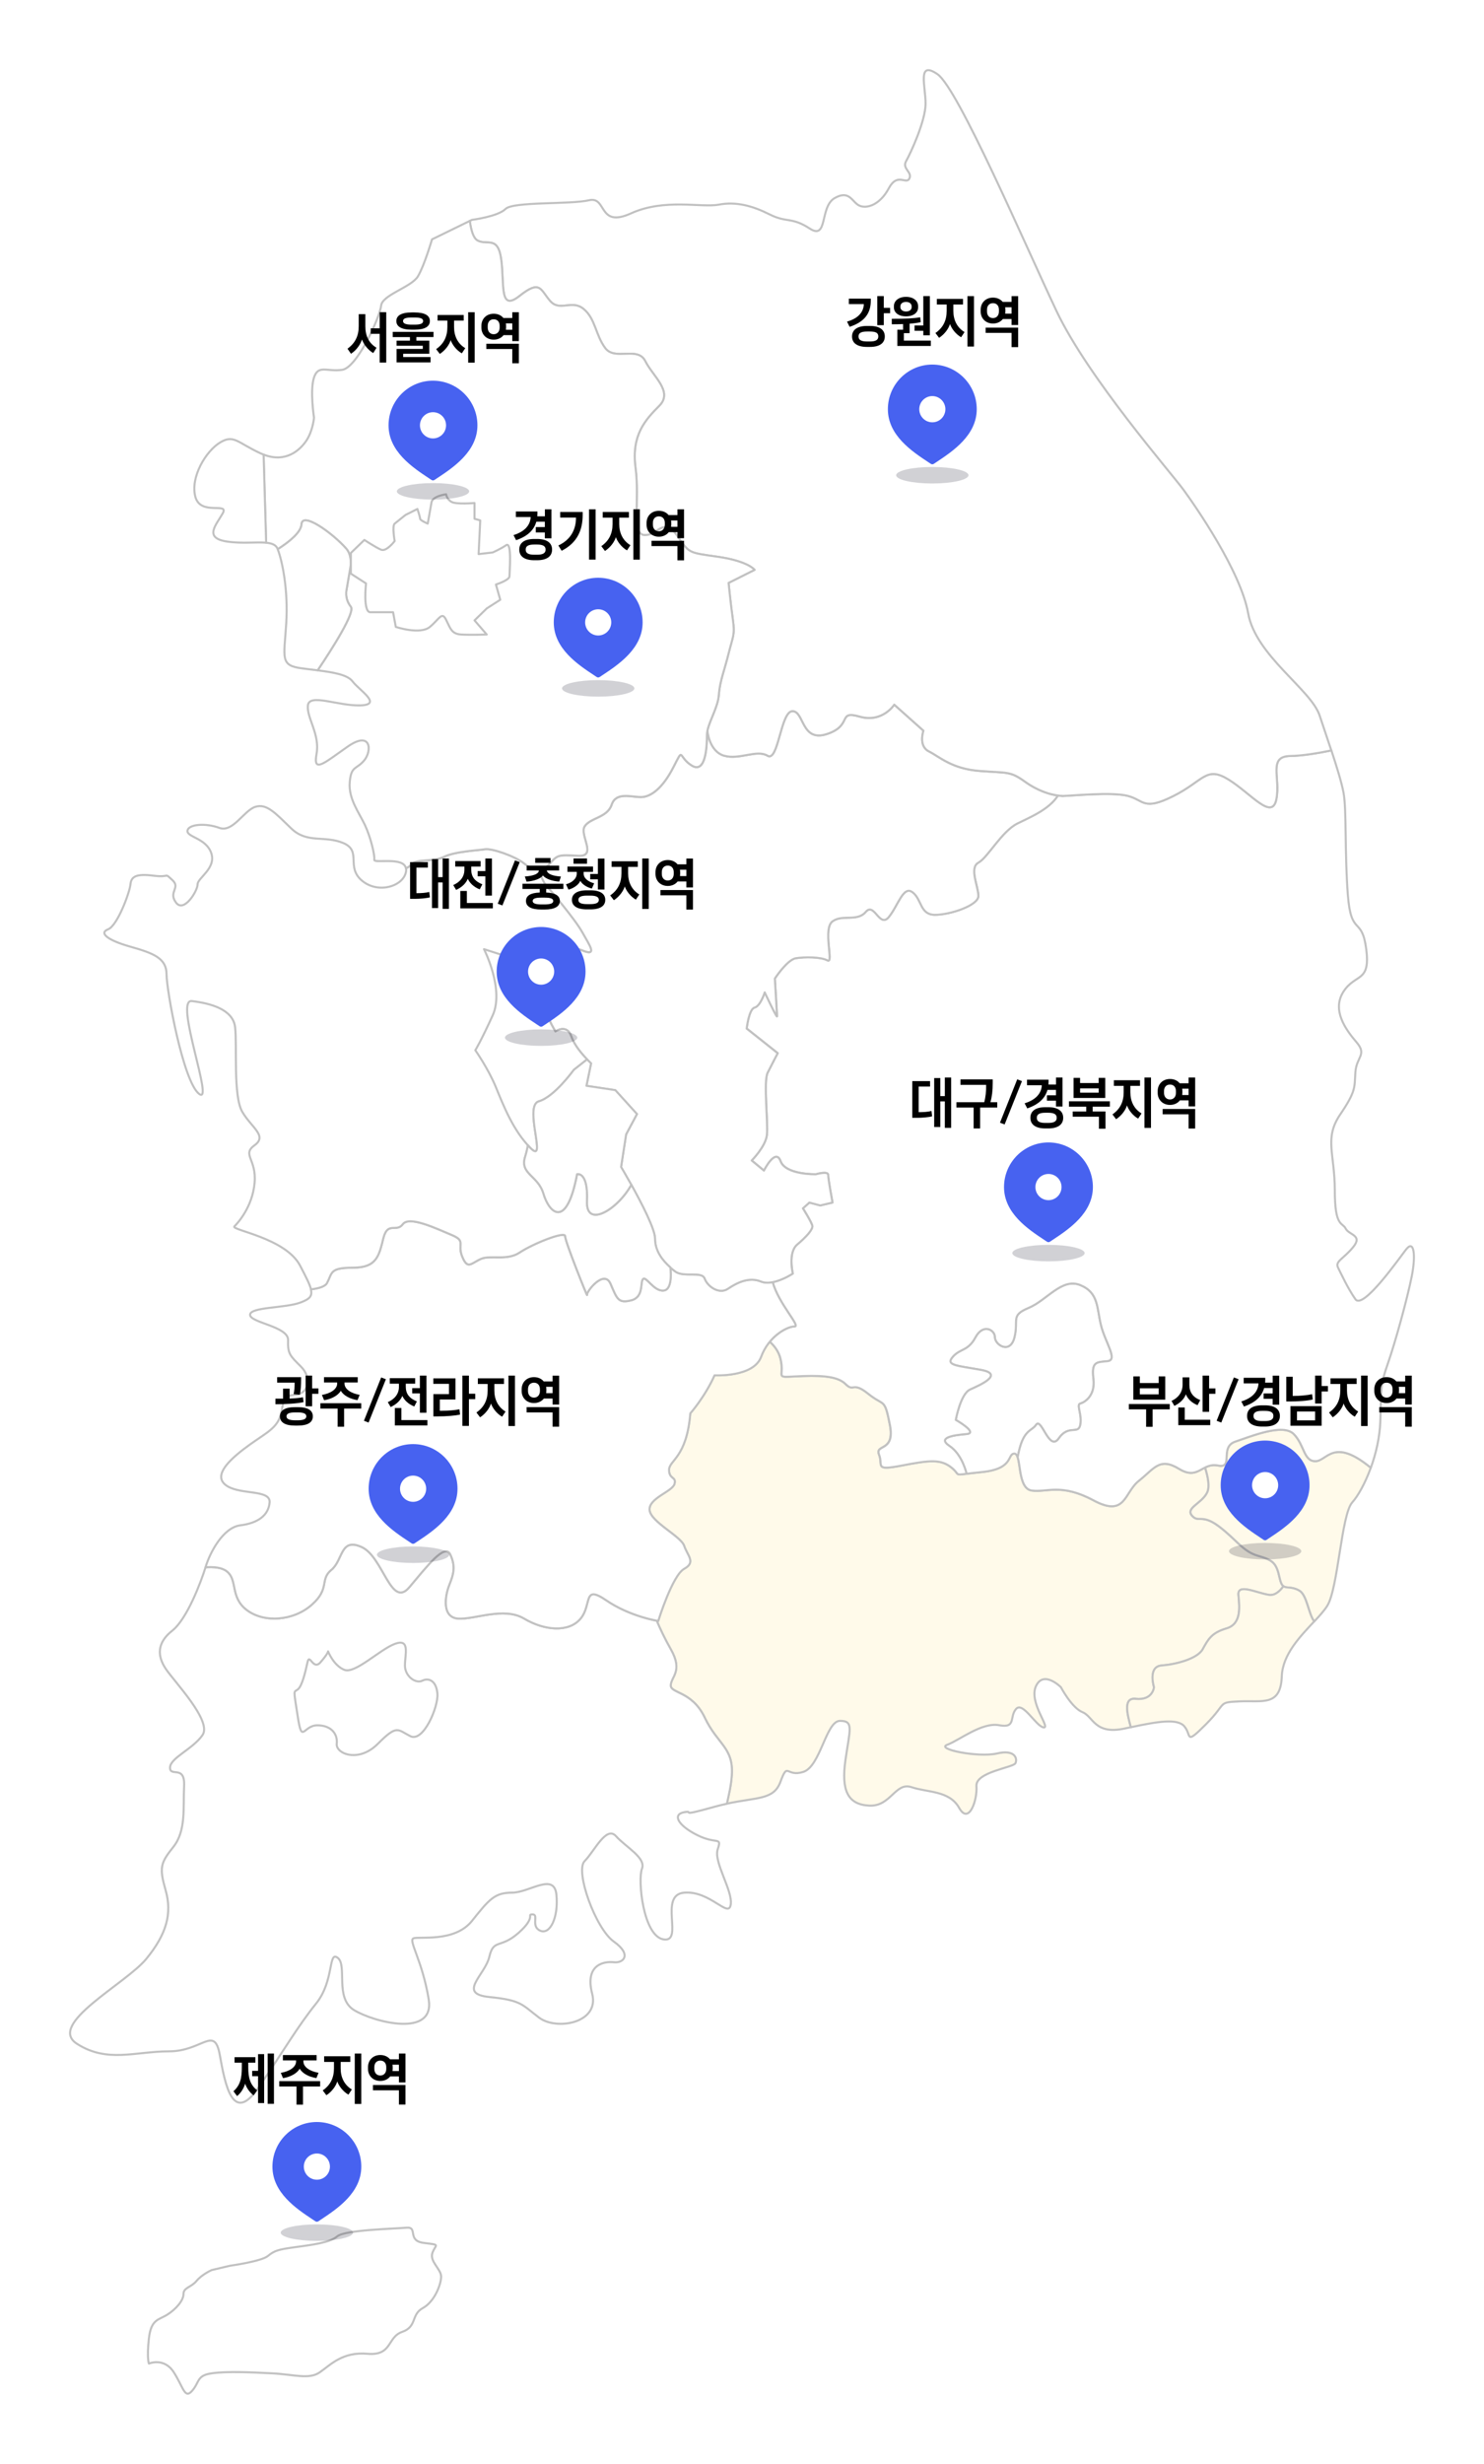 <svg width="538" height="893" viewBox="0 0 538 893" fill="none" xmlns="http://www.w3.org/2000/svg">
<g filter="url(#filter0_d_15_3617)">
<path d="M76.734 797.791C76.734 797.791 73.202 799.364 71.237 801.735C69.272 804.107 66.524 804.096 66.524 806.467C66.524 808.838 63.776 811.985 60.641 813.957C57.506 815.93 54.758 815.531 53.974 822.623C53.19 829.714 53.974 831.687 53.974 831.687C53.974 831.687 59.471 829.326 63.003 834.833C66.535 840.352 66.932 844.684 69.67 841.526C72.418 838.379 71.237 836.008 76.734 835.221C82.231 834.435 90.862 834.822 98.71 835.221C106.558 835.62 112.055 837.582 115.973 834.822C119.902 832.063 124.218 827.332 133.236 828.13C142.265 828.916 140.3 822.102 145.797 820.196C151.294 818.29 148.932 813.946 153.258 811.586C157.585 809.226 159.925 802.921 159.925 800.162C159.925 797.403 155.609 794.644 156.79 791.497C157.971 788.35 159.925 788.738 153.656 787.951C147.375 787.164 151.691 782.045 147.375 782.433C143.06 782.821 125.002 783.219 122.253 785.58C119.505 787.94 112.485 788.727 106.778 789.524C101.061 790.311 99.494 790.71 97.143 792.671C94.791 794.644 83.412 796.217 83.412 796.217L76.745 797.791H76.734Z" fill="white" stroke="#C1C1C1" stroke-width="0.75" stroke-linecap="round" stroke-linejoin="round"/>
<path d="M411.707 590.769C417.987 591.434 418.374 586.559 418.374 586.559C418.374 586.559 416.023 579.068 421.122 578.68C426.221 578.292 434.069 576.32 436.034 572.774C437.999 569.228 439.169 566.868 444.665 565.239C450.162 563.61 449.379 557.405 448.981 553.128C448.584 548.84 455.262 552.286 459.975 553.073C462.127 553.438 463.948 551.809 465.295 549.948C464.732 549.527 464.291 548.685 463.893 546.89C462.712 541.482 461.542 540.474 456.045 538.9C450.549 537.327 448.198 532.994 441.917 528.263C435.637 523.531 434.456 527.077 432.105 524.318C429.753 521.559 435.637 519.986 437.601 516.041C438.694 513.847 437.844 509.946 436.862 506.91C434.224 508.218 432.127 510.279 427.391 507.365C420.327 503.032 418.363 507.365 412.866 511.697C407.369 516.03 408.153 525.094 396.386 518.789C384.609 512.484 379.51 516.03 374.013 515.243C368.516 514.456 370.481 501.846 367.733 501.846C364.984 501.846 367.732 507.365 355.955 508.539C344.178 509.725 348.891 510.113 344.962 506.943C341.032 503.774 337.114 504.195 326.904 506.168C316.705 508.14 320.237 506.168 318.659 502.223C317.091 498.278 324.542 501.436 322.588 491.43C320.623 481.425 320.623 484.893 314.74 480.161C308.857 475.43 309.641 479.762 306.495 476.616C303.36 473.469 296.296 473.469 288.437 473.856C280.579 474.244 284.519 474.255 282.952 467.552C282.323 464.848 280.722 462.787 279.044 461.291C277.797 462.798 276.682 464.615 275.888 466.765C273.139 474.255 259.011 473.458 259.011 473.458C255.479 481.336 250.225 487.242 250.225 487.242C248.9 503.398 242.521 504.184 242.521 507.73C242.521 511.276 245.269 510.09 244.485 512.85C243.702 515.609 235.07 517.969 235.456 522.301C235.854 526.634 246.836 531.753 248.017 535.299C249.198 538.845 252.333 541.205 248.017 543.576C243.702 545.937 238.602 562.491 238.602 562.491C238.602 562.491 238.403 562.458 238.05 562.391C239.209 565.14 240.92 568.84 243.139 572.73C247.631 580.608 243.359 582.581 243.139 585.727C242.918 588.874 250.766 587.7 255.479 597.551C260.192 607.401 265.954 608.354 265.291 618.427C265.037 622.338 264.165 625.696 263.514 628.743C274.662 626.327 280.512 627.435 282.952 620.787C285.7 613.296 284.916 619.213 291.197 617.241C297.477 615.269 299.442 598.725 304.542 598.725C309.641 598.725 308.074 601.872 306.506 612.909C304.939 623.945 307.29 629.064 315.138 629.452C322.986 629.84 324.553 620.787 330.447 622.759C336.33 624.732 344.178 623.945 347.71 630.25C351.242 636.555 354.377 627.491 353.991 622.371C353.604 617.252 367.335 615.679 368.119 614.094C368.902 612.521 368.119 608.975 361.452 610.548C354.785 612.122 339.079 608.975 343.394 607.401C347.71 605.828 355.955 599.124 362.236 600.31C368.516 601.495 365.867 597.163 368.373 594.404C370.867 591.645 375.58 600.709 378.329 601.096C381.077 601.484 372.832 592.032 375.58 586.126C378.329 580.22 384.609 586.525 384.609 586.525C384.609 586.525 388.539 594.016 392.457 595.589C396.386 597.163 396.773 603.867 407.766 601.495C408.517 601.329 409.245 601.174 409.974 601.019C408.473 595.689 407.314 590.271 411.696 590.736L411.707 590.769Z" fill="#FFFAEA" stroke="#C1C1C1" stroke-width="0.75" stroke-linecap="round" stroke-linejoin="round"/>
<path d="M490.207 519.576C492.282 517.282 494.898 512.672 496.962 506.988C483.298 495.741 480.958 504.605 476.863 504.605C472.547 504.605 472.933 498.699 469.015 494.755C465.085 490.81 453.705 495.541 447.822 497.514C441.939 499.486 447.425 507.365 441.542 506.179C439.599 505.791 438.175 506.256 436.884 506.899C437.855 509.924 438.716 513.836 437.623 516.03C435.659 519.974 429.776 521.548 432.127 524.307C434.478 527.066 435.659 523.52 441.939 528.252C448.22 532.983 450.571 537.316 456.067 538.889C461.564 540.463 462.734 541.482 463.915 546.878C465.096 552.286 466.664 549.128 470.979 551.488C473.849 553.062 474.291 559.832 476.454 562.713C478.375 560.652 480.108 558.746 481.189 557.006C485.119 550.701 486.289 523.908 490.218 519.576H490.207Z" fill="#FFFAEA" stroke="#C1C1C1" stroke-width="0.75" stroke-linecap="round" stroke-linejoin="round"/>
<path d="M429.367 600.731C432.116 603.878 429.367 607.823 437.215 599.944C445.063 592.066 441.144 592.066 449.379 591.667C457.624 591.268 464.291 593.639 464.688 582.603C464.975 574.625 471.41 568.098 476.432 562.702C474.28 559.821 473.827 553.05 470.957 551.477C468.077 549.904 466.432 550.768 465.295 549.926C463.948 551.787 462.127 553.416 459.975 553.05C455.262 552.264 448.595 548.818 448.981 553.106C449.379 557.394 450.162 563.599 444.666 565.217C439.169 566.835 437.999 569.206 436.034 572.752C434.069 576.298 426.221 578.27 421.122 578.658C416.023 579.046 418.374 586.536 418.374 586.536C418.374 586.536 417.976 591.423 411.707 590.747C407.325 590.282 408.484 595.7 409.985 601.03C419.809 598.947 426.806 597.772 429.367 600.709V600.731Z" fill="#FFFAEA" stroke="#C1C1C1" stroke-width="0.75" stroke-linecap="round" stroke-linejoin="round"/>
<path d="M375.602 491.442C377.567 488.527 380.315 501.447 383.848 496.328C387.38 491.209 390.912 495.143 391.64 491.442C392.369 487.741 390.128 484.106 391.64 483.718C393.152 483.319 397.192 480.959 396.408 474.699C395.625 468.438 397.589 468.748 401.508 468.36C405.437 467.961 400.724 461.668 399.157 455.363C397.59 449.058 398.373 443.54 391.64 440.78C384.907 438.021 379.532 446.299 372.865 449.058C366.198 451.817 369.333 453.39 367.766 459.695C366.198 466 360.701 462.454 360.701 459.695C360.701 456.936 356.386 454.576 353.637 459.695C350.889 464.815 348.14 463.64 345.392 466.787C342.644 469.934 346.959 469.934 355.591 471.518C364.222 473.092 355.194 477.037 351.684 478.61C348.174 480.184 346.485 489.646 346.485 489.646C346.485 489.646 354.807 494.378 350.403 494.766C345.999 495.165 339.509 495.951 344.211 499.098C348.924 502.245 350.403 509.182 350.403 509.182C351.662 509.027 353.439 508.805 355.988 508.55C367.766 507.365 365.017 501.857 367.766 501.857C368.317 501.857 368.671 502.378 368.947 503.198C370.79 492.926 373.925 493.957 375.613 491.453L375.602 491.442Z" fill="white" stroke="#C1C1C1" stroke-width="0.75" stroke-linecap="round" stroke-linejoin="round"/>
<path d="M509.821 427.772C507.073 431.317 494.126 449.833 491.377 445.9C488.629 441.966 486.278 436.836 485.097 434.476C483.916 432.115 487.061 431.329 490.593 426.985C494.126 422.652 489.026 422.652 487.845 420.292C486.664 417.932 483.916 419.893 483.916 406.508C483.916 393.122 479.986 387.593 485.88 378.928C491.763 370.263 490.98 369.077 491.377 363.559C491.774 358.041 495.693 357.298 491.775 352.744C487.845 348.19 482.746 341.098 487.061 334.405C491.377 327.713 496.874 331.259 495.307 319.036C493.739 306.825 489.81 314.704 488.64 299.335C487.459 283.966 488.242 268.608 487.072 262.303C486.388 258.635 484.633 252.962 482.668 246.99C478.077 247.931 472.194 248.951 467.834 248.995C459.588 249.095 464.302 256.785 462.734 264.663C461.167 272.542 453.705 262.691 445.471 257.572C437.226 252.452 436.442 257.971 425.46 263.478C414.477 268.985 414.864 265.051 408.98 263.478C403.097 261.904 388.185 263.478 385.437 263.478C384.907 263.478 384.245 263.411 383.527 263.311C380.382 268.386 373.13 271.29 368.825 273.45C363.075 276.342 358.097 285.794 354.697 287.634C351.297 289.473 354.697 296.299 354.697 299.712C354.697 303.125 344.498 306.537 339.001 306.537C333.505 306.537 334.288 301.019 330.889 298.393C327.489 295.767 325.657 303.125 322.257 307.324C318.857 311.524 317.025 301.806 313.879 305.485C310.745 309.164 305.502 306.271 301.848 308.898C298.184 311.524 302.367 324.4 300.016 323.081C297.665 321.762 291.638 321.762 288.504 322.294C285.369 322.815 280.921 329.652 280.921 329.652C280.921 329.652 281.704 342.517 281.704 343.314C281.704 344.112 277.256 334.649 277.256 334.649C277.256 334.649 275.689 339.636 273.592 340.167C271.495 340.688 270.711 347.78 270.711 347.78L281.958 356.711C281.958 356.711 279.861 360.656 278.294 363.803C276.726 366.95 278.559 382.186 278.029 386.396C277.51 390.596 272.532 395.593 272.532 395.593L276.98 399.272C276.98 399.272 281.164 390.862 282.996 395.859C284.828 400.845 295.811 400.591 295.811 400.591C295.811 400.591 300.259 399.272 300.259 400.857C300.259 402.441 301.826 410.84 301.826 410.84L297.378 411.893L293.449 410.84L291.098 412.946C291.098 412.946 294.232 417.932 294.497 419.251C294.762 420.569 292.4 423.195 289 426.076C285.601 428.968 287.433 436.581 287.433 436.581C287.433 436.581 283.813 438.996 280.126 439.695C282.212 447.451 290.314 455.751 288.095 455.751C286.142 455.751 282.19 457.568 279.089 461.313C280.766 462.809 282.367 464.87 282.996 467.574C284.563 474.266 280.623 474.266 288.482 473.879C296.34 473.491 303.405 473.48 306.539 476.638C309.674 479.785 308.89 475.452 314.785 480.184C320.668 484.915 320.668 481.447 322.632 491.453C324.597 501.459 317.136 498.301 318.703 502.245C320.27 506.19 316.738 508.151 326.948 506.19C337.147 504.218 341.076 503.797 345.006 506.966C348.085 509.448 345.856 509.747 350.414 509.182C350.414 509.182 348.935 502.245 344.222 499.098C339.509 495.951 345.999 495.154 350.414 494.766C354.818 494.367 346.496 489.646 346.496 489.646C346.496 489.646 348.185 480.195 351.695 478.61C355.205 477.037 364.234 473.092 355.602 471.518C346.971 469.945 342.655 469.945 345.403 466.787C348.152 463.64 350.9 464.815 353.648 459.695C356.397 454.576 360.712 456.936 360.712 459.695C360.712 462.454 366.209 466 367.777 459.695C369.344 453.39 366.209 451.817 372.876 449.058C379.543 446.299 384.929 438.021 391.651 440.78C398.384 443.54 397.601 449.058 399.168 455.363C400.735 461.668 405.448 467.973 401.519 468.36C397.59 468.759 395.636 468.438 396.42 474.699C397.203 480.959 393.163 483.33 391.651 483.718C390.139 484.117 392.38 487.741 391.651 491.442C390.923 495.143 387.391 491.198 383.859 496.328C380.327 501.447 377.578 488.538 375.613 491.442C373.925 493.946 370.79 492.904 368.947 503.187C370.017 506.445 369.653 514.611 374.046 515.243C379.543 516.03 384.642 512.484 396.42 518.789C408.197 525.094 407.413 516.03 412.899 511.697C418.396 507.365 420.36 503.032 427.425 507.365C434.489 511.697 435.67 505.004 441.553 506.179C447.436 507.365 441.95 499.486 447.833 497.514C453.716 495.541 465.096 490.821 469.026 494.755C472.955 498.699 472.558 504.605 476.874 504.605C481.189 504.605 483.309 495.741 496.973 506.988C498.817 501.913 500.229 495.974 500.417 490.034C500.814 477.424 500.417 477.037 503.165 469.158C505.914 461.28 510.23 445.523 511.797 437.645C513.364 429.766 512.581 424.248 509.832 427.794L509.821 427.772Z" fill="white" stroke="#C1C1C1" stroke-width="0.75" stroke-linecap="round" stroke-linejoin="round"/>
<path d="M255.512 597.584C250.799 587.733 242.951 588.919 243.172 585.761C243.392 582.614 247.664 580.642 243.172 572.763C240.953 568.874 239.242 565.173 238.083 562.425C235.876 562.015 227.255 560.142 219.794 555.034C211.162 549.128 214.694 556.607 210.456 561.682C206.217 566.757 197.42 566.059 190.003 561.649C182.586 557.239 171.912 562.126 166.029 561.649C160.146 561.173 161.316 553.46 162.894 549.516C164.462 545.571 165.245 542.823 163.292 538.479C161.338 534.136 155.047 542.424 148.38 550.302C141.713 558.181 138.965 539.266 131.117 535.72C123.269 532.174 124.45 540.452 120.123 543.998C115.796 547.543 119.726 550.69 113.059 556.607C106.392 562.513 95.796 563.3 89.516 558.58C83.235 553.848 86.381 547.543 82.054 544.396C80.233 543.067 77.308 542.867 74.515 543.067C72.871 548.363 67.837 561.793 62.429 566.059C56.932 570.392 56.932 575.123 60.078 579.844C63.213 584.575 76.955 598.758 73.422 603.878C69.89 608.997 61.645 612.155 61.645 615.701C61.645 619.247 67.142 614.515 66.745 622.394C66.347 630.272 67.528 638.549 62.815 644.455C58.102 650.361 57.716 651.946 60.067 660.212C62.418 668.49 60.464 675.969 53.003 685.033C45.541 694.097 16.898 708.668 27.881 715.76C38.863 722.852 49.073 718.519 61.237 718.519C73.4 718.519 77.716 708.923 79.681 719.827C81.646 730.73 84.394 745.301 93.809 731.517C103.224 717.732 107.937 709.455 114.604 701.178C121.271 692.9 118.92 681.875 122.452 684.634C125.984 687.393 121.271 699.216 128.335 703.549C135.399 707.882 157.773 713.788 155.411 699.604C153.06 685.421 147.949 678.329 149.914 677.543C151.879 676.756 164.826 679.116 171.106 671.238C177.387 663.359 179.352 660.999 185.632 660.999C191.913 660.999 200.941 653.508 201.725 661.786C202.509 670.063 199.374 676.368 195.842 674.783C192.31 673.21 195.445 668.877 193.094 668.877C190.743 668.877 194.661 669.664 187.994 675.57C181.327 681.476 178.965 677.543 177.398 684.235C175.831 690.928 165.621 697.632 177.398 698.817C189.175 700.003 189.175 701.577 195.456 706.308C201.736 711.04 217.432 708.28 214.683 697.643C211.935 687.005 218.999 685.82 222.531 686.219C226.063 686.618 229.198 683.46 222.531 678.728C215.864 673.997 208.403 653.121 211.935 649.575C215.467 646.029 219.783 636.577 223.315 640.511C226.847 644.455 234.308 648.389 232.73 652.334C231.163 656.279 233.127 676.756 240.578 677.941C248.039 679.127 238.613 661.786 248.039 660.999C257.466 660.212 264.132 670.451 264.916 665.332C265.7 660.212 258.636 649.963 260.203 645.242C261.77 640.522 259.806 643.669 252.741 640.123C245.677 636.577 243.713 632.632 248.028 631.846C252.344 631.059 244.894 633.818 259.022 629.873C260.622 629.43 262.112 629.075 263.525 628.765C264.177 625.718 265.037 622.36 265.302 618.449C265.965 608.365 260.203 607.413 255.49 597.573L255.512 597.584Z" fill="white" stroke="#C1C1C1" stroke-width="0.75" stroke-linecap="round" stroke-linejoin="round"/>
<path d="M118.942 573.55C118.942 573.55 118.942 574.337 116.194 577.495C113.445 580.653 112.264 573.949 111.481 577.495C110.697 581.04 109.516 586.16 107.949 587.345C106.381 588.531 106.381 586.946 107.949 597.196C109.516 607.435 109.913 600.343 115.013 600.343C120.112 600.343 122.474 603.49 122.077 607.036C121.679 610.582 129.925 614.128 136.989 607.036C144.053 599.944 144.053 601.917 148.766 604.277C153.479 606.637 158.965 593.639 158.579 588.908C158.192 584.176 155.444 583.002 153.082 584.176C150.731 585.362 146.801 582.603 146.801 578.658C146.801 574.713 148.766 568.807 143.269 570.78C137.772 572.752 128.744 581.816 124.825 580.232C120.896 578.658 118.942 573.539 118.942 573.539V573.55Z" fill="white" stroke="#C1C1C1" stroke-width="0.75" stroke-linecap="round" stroke-linejoin="round"/>
<path d="M82.054 544.396C86.37 547.543 83.235 553.848 89.516 558.58C95.796 563.311 106.392 562.524 113.059 556.607C119.726 550.701 115.807 547.543 120.123 543.997C124.439 540.452 123.258 532.174 131.117 535.72C138.965 539.266 141.713 558.181 148.38 550.302C155.047 542.424 161.327 534.147 163.292 538.479C165.256 542.812 164.473 545.571 162.894 549.516C161.327 553.46 160.146 561.173 166.029 561.649C171.912 562.126 182.586 557.239 190.003 561.649C197.42 566.059 206.228 566.757 210.456 561.682C214.694 556.607 211.162 549.128 219.794 555.034C228.425 560.94 238.635 562.524 238.635 562.524C238.635 562.524 243.735 545.981 248.05 543.61C252.366 541.249 249.231 538.878 248.05 535.332C246.869 531.786 235.887 526.667 235.489 522.335C235.092 518.002 243.735 515.642 244.518 512.883C245.302 510.124 242.554 511.309 242.554 507.763C242.554 504.218 248.933 503.431 250.258 487.275C250.258 487.275 255.512 481.369 259.044 473.491C259.044 473.491 273.172 474.277 275.921 466.798C278.669 459.307 285.336 455.762 288.084 455.762C290.314 455.762 282.212 447.462 280.115 439.706C278.647 439.983 277.179 440.005 275.91 439.484C271.461 437.645 267.013 440.005 263.879 442.11C260.744 444.215 256.549 441.323 255.501 438.431C254.452 435.539 247.918 438.165 244.772 435.805C244.198 435.373 243.602 434.897 242.995 434.365C242.995 434.365 244.121 442.376 240.589 442.764C237.057 443.152 234.308 437.512 233.127 438.564C231.946 439.617 233.525 445.124 228.812 446.31C224.099 447.495 223.712 445.789 221.35 440.337C218.988 434.886 212.498 443.163 212.807 444.337C213.116 445.512 204.871 425.035 204.871 423.062C204.871 421.09 193.094 425.821 188.391 428.968C183.689 432.115 177.795 429.755 174.263 431.329C170.731 432.902 169.55 435.273 167.596 430.542C165.643 425.81 169.164 424.88 163.667 422.586C158.17 420.292 148.358 415.561 146.007 418.719C143.656 421.866 140.51 417.533 138.942 423.838C137.375 430.143 136.591 434.476 127.949 434.476C119.306 434.476 120.487 436.448 118.534 439.994C117.783 441.346 115.388 442.01 112.695 442.31C113.335 444.88 112.187 445.855 108.975 447.085C103.478 449.191 90.663 448.659 90.663 451.551C90.663 454.443 104.615 455.75 104.439 460.748C104.262 465.734 105.178 466.399 109.107 470.333C113.037 474.266 112.242 480.184 106.756 480.571C101.271 480.959 103.224 484.904 101.26 489.236C99.295 493.569 94.979 495.143 88.312 500.273C81.646 505.392 77.319 510.511 82.429 513.669C87.54 516.828 98.125 514.855 97.739 519.576C97.341 524.307 93.423 527.066 87.142 527.853C80.862 528.64 76.149 537.704 74.582 542.823C74.559 542.9 74.526 542.989 74.504 543.067C77.286 542.867 80.222 543.067 82.043 544.396H82.054Z" fill="white" stroke="#C1C1C1" stroke-width="0.75" stroke-linecap="round" stroke-linejoin="round"/>
<path d="M385.415 263.489C385.139 263.489 384.83 263.467 384.51 263.444C384.83 263.467 385.15 263.489 385.415 263.489ZM192.74 289.595C192.74 289.595 192.773 289.595 192.784 289.606C192.773 289.606 192.751 289.606 192.74 289.595ZM191.361 288.886C191.361 288.886 191.46 288.941 191.515 288.963C191.46 288.93 191.416 288.908 191.361 288.886ZM330.866 298.426C327.467 295.8 325.635 303.158 322.235 307.357C318.835 311.557 317.003 301.839 313.857 305.518C310.723 309.197 305.48 306.305 301.826 308.931C298.162 311.557 302.345 324.433 299.994 323.114C297.643 321.796 291.616 321.796 288.482 322.327C285.347 322.848 280.899 329.685 280.899 329.685C280.899 329.685 281.682 342.55 281.682 343.348C281.682 344.145 277.234 334.682 277.234 334.682C277.234 334.682 275.667 339.669 273.57 340.201C271.472 340.721 270.689 347.813 270.689 347.813L281.936 356.744C281.936 356.744 279.839 360.689 278.272 363.836C276.704 366.983 278.537 382.219 278.007 386.429C277.488 390.629 272.51 395.626 272.51 395.626L276.958 399.305C276.958 399.305 281.142 390.895 282.974 395.892C284.806 400.879 295.789 400.624 295.789 400.624C295.789 400.624 300.237 399.305 300.237 400.89C300.237 402.474 301.804 410.874 301.804 410.874L297.356 411.926L293.426 410.874L291.075 412.979C291.075 412.979 294.21 417.965 294.475 419.284C294.74 420.602 292.378 423.229 288.978 426.11C285.579 429.002 287.411 436.614 287.411 436.614C287.411 436.614 283.791 439.03 280.104 439.728C278.636 440.005 277.168 440.027 275.899 439.506C271.45 437.667 267.002 440.027 263.867 442.132C260.733 444.238 256.538 441.346 255.49 438.453C254.441 435.561 247.907 438.188 244.761 435.827C244.187 435.395 243.591 434.919 242.984 434.387C240.247 431.982 237.443 428.525 237.443 424.015C237.443 420.514 232.476 410.962 228.856 404.458C226.781 400.735 225.147 398.009 225.147 398.009L226.979 386.186L230.909 378.828L223.061 370.163L212.597 368.589L214.275 360.445C214.275 360.445 213.679 359.913 212.818 359.027C212.156 358.351 211.339 357.453 210.511 356.445C209.694 355.426 208.866 354.295 208.193 353.11C207.752 352.323 207.365 351.525 207.1 350.727C205.533 345.996 201.35 348.888 201.35 348.888C201.35 348.888 196.902 342.062 197.166 336.544C197.431 331.026 195.334 326.56 195.334 326.56L196.151 325.696L200.312 321.308C200.312 321.308 205.279 317.108 211.041 319.469C216.792 321.829 213.657 317.629 211.041 312.898C208.425 308.166 199.01 297.141 197.696 295.567C196.383 293.994 195.345 290.171 195.345 290.171V290.138H195.356C196.78 290.071 198.138 289.407 199.396 287.955C202.144 284.808 202.531 284.808 209.595 285.196C216.659 285.584 209.992 277.705 211.946 274.558C213.911 271.411 220.191 271.411 221.747 266.68C223.315 261.948 228.823 263.921 232.355 263.921C235.887 263.921 240.203 260.774 244.132 253.084C248.061 245.405 245.699 249.339 250.799 252.486C255.898 255.632 256.296 245.394 256.296 241.449C256.296 240.928 256.362 240.385 256.483 239.82C256.483 239.82 257.079 247.355 262.576 248.929C268.073 250.502 274.353 246.568 278.272 248.929C282.201 251.289 282.985 232.773 287.301 232.773C291.616 232.773 290.435 244.186 299.861 241.039C309.288 237.892 303.394 232.374 311.639 234.745C319.884 237.117 324.2 230.413 324.2 230.413L334.796 239.865C334.796 239.865 332.831 245.383 336.761 247.355C340.69 249.328 345.006 253.66 355.205 254.447C365.404 255.234 366.198 254.447 371.684 258.392C376.121 261.572 380.525 262.935 383.516 263.356C380.371 268.431 373.119 271.334 368.814 273.495C363.064 276.387 358.086 285.839 354.686 287.678C351.286 289.517 354.686 296.343 354.686 299.756C354.686 303.169 344.487 306.582 338.99 306.582C333.493 306.582 334.277 301.063 330.877 298.437L330.866 298.426Z" fill="white" stroke="#C1C1C1" stroke-width="0.75" stroke-linecap="round" stroke-linejoin="round"/>
<path d="M118.556 439.983C120.52 436.437 119.339 434.464 127.971 434.464C136.602 434.464 137.386 430.132 138.965 423.827C140.532 417.522 143.678 421.855 146.029 418.708C148.38 415.561 158.192 420.281 163.689 422.575C169.186 424.869 165.654 425.799 167.618 430.531C169.583 435.262 170.753 432.891 174.285 431.318C177.817 429.744 183.7 432.104 188.414 428.957C193.127 425.81 204.893 421.079 204.893 423.051C204.893 425.024 213.138 445.512 212.829 444.326C212.52 443.141 219.021 434.874 221.372 440.326C223.723 445.778 224.121 447.484 228.834 446.299C233.547 445.113 231.968 439.606 233.149 438.553C234.33 437.501 237.079 443.152 240.611 442.753C244.143 442.354 243.017 434.354 243.017 434.354C240.28 431.949 237.476 428.492 237.476 423.982C237.476 420.481 232.509 410.929 228.889 404.425C223.878 413.533 212.41 420.281 212.84 410.453C213.315 399.416 209.22 400.602 209.22 400.602C205.29 421.09 199.021 414.386 197.056 407.693C195.091 401.001 188.425 400.602 190.389 394.297C190.809 392.945 191.151 391.516 191.427 390.119C191.736 390.463 192.023 390.829 192.354 391.15C198.634 397.455 189.738 375.781 195.367 374.207C200.997 372.634 208.061 362.783 208.061 362.783L212.862 359.005C211.096 357.187 208.204 353.885 207.145 350.705C205.577 345.974 201.394 348.866 201.394 348.866C201.394 348.866 196.946 342.04 197.211 336.522C197.476 331.004 195.378 326.538 195.378 326.538L200.345 321.286C200.345 321.286 205.312 317.086 211.074 319.446C216.825 321.807 213.69 317.607 211.074 312.876C208.458 308.144 199.043 297.119 197.729 295.545C196.416 293.972 195.378 290.149 195.378 290.149V290.116C193.712 290.193 191.924 289.429 190.014 287.933C186.482 285.174 178.237 282.415 175.886 282.814C173.535 283.212 164.892 283.6 160.974 285.573C157.055 287.545 151.161 286.093 149.196 288.332C148.722 288.875 148.004 289.351 147.199 289.728C147.243 289.983 147.265 290.26 147.243 290.559C146.724 296.077 137.298 299.224 131.282 294.238C125.267 289.251 131.282 283.467 124.483 280.575C117.684 277.683 111.403 280.841 105.642 275.323C99.891 269.805 96.745 266.126 92.562 267.445C88.379 268.763 84.449 276.896 79.482 275.057C74.515 273.218 68.235 273.738 67.97 276.11C67.705 278.47 74.769 278.736 76.601 284.254C78.434 289.772 71.634 293.185 71.634 295.545C71.634 297.906 66.667 306.05 63.787 302.116C60.906 298.171 65.619 296.864 62.473 293.972C59.327 291.08 61.954 293.185 55.674 292.398C49.393 291.612 47.561 292.664 47.296 295.545C47.031 298.437 42.583 310.515 39.184 311.834C35.784 313.153 38.919 315.779 47.296 318.139C55.674 320.499 60.376 322.339 60.376 328.123C60.376 333.907 66.391 366.994 72.153 371.459C77.904 375.925 62.992 337.054 69.537 337.84C76.083 338.627 84.449 340.733 85.233 347.292C86.017 353.863 84.449 372.246 87.849 378.019C91.248 383.792 97.01 386.684 92.297 390.097C87.584 393.51 93.081 395.084 92.297 403.76C91.513 412.436 86.281 418.209 84.968 419.517C83.654 420.824 103.544 423.716 108.776 433.7C110.951 437.855 112.297 440.492 112.75 442.321C115.432 442.01 117.838 441.357 118.589 440.005L118.556 439.983Z" fill="white" stroke="#C1C1C1" stroke-width="0.75" stroke-linecap="round" stroke-linejoin="round"/>
<path d="M207.111 350.683C205.544 345.952 201.361 348.844 201.361 348.844C201.361 348.844 196.913 342.018 197.178 336.5C197.442 330.981 195.345 326.516 195.345 326.516L196.162 325.652L175.466 319.025C175.466 319.025 182.928 333.608 178.601 343.059C174.285 352.511 172.321 355.669 172.321 355.669C172.321 355.669 177.034 362.362 179.782 369.066C182.53 375.759 186.063 384.823 192.343 391.128C198.623 397.433 189.727 375.759 195.356 374.185C200.986 372.612 208.05 362.761 208.05 362.761L212.851 358.982C211.085 357.165 208.193 353.863 207.134 350.683H207.111Z" fill="white" stroke="#C1C1C1" stroke-width="0.75" stroke-linecap="round" stroke-linejoin="round"/>
<path d="M195.345 374.196C189.716 375.77 198.612 397.444 192.332 391.139C192.001 390.806 191.714 390.452 191.405 390.108C191.129 391.516 190.787 392.934 190.367 394.286C188.403 400.591 195.08 400.978 197.034 407.682C198.999 414.375 205.279 421.079 209.198 400.591C209.198 400.591 213.293 399.405 212.818 410.441C212.388 420.27 223.856 413.522 228.867 404.413C226.792 400.69 225.158 397.964 225.158 397.964L226.99 386.141L230.92 378.784L223.072 370.119L212.608 368.545L214.286 360.401C214.286 360.401 213.69 359.869 212.829 358.982L208.028 362.761C208.028 362.761 200.963 372.612 195.334 374.185L195.345 374.196Z" fill="white" stroke="#C1C1C1" stroke-width="0.75" stroke-linecap="round" stroke-linejoin="round"/>
<path d="M262.576 248.907C268.073 250.48 274.353 246.546 278.272 248.907C282.201 251.267 282.985 232.751 287.301 232.751C291.616 232.751 290.435 244.164 299.861 241.017C309.288 237.87 303.394 232.352 311.639 234.723C319.884 237.094 324.2 230.391 324.2 230.391L334.796 239.842C334.796 239.842 332.831 245.361 336.761 247.333C340.69 249.305 345.006 253.638 355.205 254.425C365.404 255.211 366.198 254.425 371.684 258.369C377.181 262.314 382.678 263.489 385.415 263.489C388.152 263.489 403.075 261.915 408.958 263.489C414.841 265.062 414.455 269.007 425.438 263.489C436.42 257.971 437.215 252.452 445.449 257.583C453.694 262.702 461.145 272.553 462.712 264.674C464.279 256.796 459.577 249.106 467.812 249.006C472.171 248.951 478.055 247.942 482.646 247.001C481.233 242.723 479.721 238.291 478.408 234.335C475.273 224.883 455.251 212.661 452.502 197.304C449.754 181.935 433.275 158.299 428.959 152.393C424.643 146.487 394.422 111.816 383.042 87.782C371.662 63.748 347.324 7.014 339.873 1.895C332.412 -3.224 335.557 6.227 335.557 12.532C335.557 18.837 330.061 30.66 328.493 33.408C326.926 36.167 330.844 37.353 329.674 39.713C328.493 42.074 325.359 37.353 322.213 43.259C319.078 49.165 314.365 50.75 311.617 49.564C308.868 48.379 308.085 43.658 302.588 46.805C297.091 49.952 300.237 62.174 293.559 57.841C286.892 53.509 285.314 55.869 279.033 52.722C272.753 49.575 266.87 47.991 260.589 49.176C254.309 50.362 240.964 46.816 228.801 52.323C216.637 57.841 220.169 46.018 213.491 47.592C206.813 49.165 186.018 47.991 183.27 50.739C180.522 53.498 171.106 54.683 171.106 54.683L170.301 55.071C170.698 58.207 171.493 61.288 173.071 62.163C176.603 64.135 180.533 60.191 181.703 69.255C182.873 78.319 180.919 88.169 188.369 82.252C195.831 76.346 195.831 79.925 199.363 84.047C202.895 88.169 207.211 83.438 211.527 86.984C215.842 90.53 215.842 96.436 219.374 101.167C222.906 105.899 231.152 100.38 233.9 105.899C236.648 111.417 244.099 116.935 238.999 122.054C233.9 127.174 228.801 132.692 230.368 144.515C231.935 156.338 228.801 168.549 233.503 168.937C238.205 169.325 240.567 162.244 245.28 168.937C249.993 175.63 249.209 175.242 260.192 176.815C271.185 178.389 273.536 181.547 273.536 181.547L264.121 186.278C264.121 186.278 264.905 194.157 265.689 199.675C266.472 205.193 265.689 205.581 264.121 211.886C262.554 218.191 260.987 221.737 260.589 226.856C260.247 231.31 257.245 236.053 256.461 239.809C256.461 239.809 257.057 247.344 262.554 248.918L262.576 248.907Z" fill="white" stroke="#C1C1C1" stroke-width="0.75" stroke-linecap="round" stroke-linejoin="round"/>
<path d="M264.154 186.267L273.57 181.536C273.57 181.536 271.219 178.389 260.225 176.804C249.231 175.231 250.026 175.619 245.313 168.926C240.6 162.233 238.249 169.325 233.536 168.926C228.823 168.527 231.968 156.316 230.401 144.504C228.834 132.681 233.933 127.174 239.033 122.043C244.132 116.924 236.682 111.406 233.933 105.887C231.185 100.369 222.94 105.887 219.408 101.156C215.875 96.424 215.875 90.519 211.56 86.973C207.244 83.427 202.928 88.158 199.396 84.036C195.864 79.914 195.864 76.335 188.403 82.241C180.941 88.147 182.906 78.296 181.736 69.243C180.566 60.191 176.636 64.124 173.104 62.152C171.526 61.276 170.731 58.196 170.334 55.06L156.614 61.764C156.614 61.764 153.865 71.216 151.514 75.161C149.163 79.105 138.567 81.853 138.17 85.798C137.772 89.743 129.538 108.259 124.042 109.045C118.545 109.832 115.41 107.073 113.843 111.805C112.275 116.536 113.843 126.387 113.843 126.387C113.843 126.387 113.445 131.118 111.094 134.664C108.832 138.077 103.644 142.93 95.564 139.772L96.48 171.718C98.555 171.906 100.046 172.461 100.631 173.923C100.653 173.967 100.675 174.034 100.686 174.089C105.024 171.319 109.141 167.94 109.328 164.992C109.615 160.405 120.454 168.161 125.521 173.857C127.419 175.995 127.187 179.619 127.187 179.619L125.62 188.838C125.62 188.838 124.836 191.985 127.187 194.943C128.799 196.96 120.532 209.958 115.156 217.969C121.039 218.711 126.039 219.587 127.839 222.002C130.19 225.149 138.832 230.413 130.719 230.668C122.607 230.934 112.143 226.202 111.624 230.668C111.105 235.133 116.072 241.172 114.759 248.264C113.445 255.355 117.375 251.677 126.006 245.638C134.638 239.599 134.903 247.211 132.022 250.624C129.141 254.037 127.309 252.463 126.79 258.502C126.271 264.541 130.19 269.539 132.287 274.004C134.384 278.47 135.951 285.041 135.686 286.614C135.444 288.099 146.382 285.384 147.155 289.717C147.96 289.329 148.678 288.864 149.152 288.321C151.117 286.093 157 287.534 160.93 285.562C164.859 283.589 173.491 283.201 175.842 282.802C178.193 282.404 186.438 285.163 189.97 287.922C193.502 290.681 196.637 291.069 199.385 287.922C202.133 284.775 202.52 284.775 209.584 285.163C216.648 285.55 209.981 277.672 211.935 274.525C213.9 271.378 220.18 271.378 221.736 266.647C223.304 261.915 228.812 263.888 232.344 263.888C235.876 263.888 240.192 260.741 244.121 253.051C248.05 245.372 245.688 249.305 250.788 252.452C255.887 255.599 256.285 245.361 256.285 241.416C256.285 237.471 260.214 231.964 260.6 226.834C260.987 221.703 262.565 218.169 264.132 211.864C265.7 205.559 266.483 205.171 265.7 199.653C264.916 194.134 264.132 186.256 264.132 186.256L264.154 186.267Z" fill="white" stroke="#C1C1C1" stroke-width="0.75" stroke-linecap="round" stroke-linejoin="round"/>
<path d="M94.615 139.385C85.983 135.44 84.802 132.293 79.703 135.44C74.604 138.587 68.974 147.917 70.807 155.008C72.639 162.1 83.103 156.848 80.752 161.047C78.4 165.247 73.687 169.978 82.319 171.286C87.749 172.106 92.959 171.386 96.48 171.707L95.564 139.761C95.244 139.639 94.935 139.529 94.615 139.385Z" fill="white" stroke="#C1C1C1" stroke-width="0.75" stroke-linecap="round" stroke-linejoin="round"/>
<path d="M127.187 194.932C124.836 191.974 125.62 188.827 125.62 188.827L127.187 179.608C127.187 179.608 127.419 175.984 125.521 173.846C120.465 168.15 109.615 160.394 109.328 164.981C109.141 167.929 105.024 171.308 100.686 174.078C102.253 178.134 104.538 188.516 103.765 200.971C102.982 213.581 101.414 216.207 109.516 217.26C111.425 217.504 113.324 217.725 115.145 217.958C120.52 209.947 128.788 196.96 127.176 194.932H127.187Z" fill="white" stroke="#C1C1C1" stroke-width="0.75" stroke-linecap="round" stroke-linejoin="round"/>
<path d="M161.724 154.155C161.724 154.155 156.824 154.742 156.426 157.114C156.029 159.485 155.058 164.793 155.058 164.793C155.058 164.793 152.309 163.607 152.309 163.02C152.309 162.432 151.327 159.474 151.327 159.474L147.011 161.646L143.082 164.793C142.099 165.579 143.082 171.098 143.082 171.098C143.082 171.098 140.135 175.042 138.181 174.245C136.227 173.447 132.099 170.699 132.099 170.699L127.198 175.43V182.921L132.695 186.467C132.695 186.467 131.514 196.905 134.262 196.905H142.508L143.49 202.223C143.49 202.223 152.32 205.182 155.852 202.223C159.384 199.265 160.168 196.506 161.735 199.664C163.303 202.811 163.7 204.783 167.232 204.982C170.764 205.182 176.46 204.982 176.46 204.982L172.034 199.863L176.46 195.531L181.36 192.384L179.793 186.865C179.793 186.865 184.694 185.292 184.694 183.907C184.694 182.522 185.676 171.153 183.513 172.605C181.349 174.056 178.612 175.242 178.612 175.242L173.513 175.829L174.098 163.618L172.023 163.031V157.313C172.023 157.313 165.466 157.9 163.7 156.914C161.934 155.928 161.735 154.155 161.735 154.155H161.724Z" fill="white" stroke="#C1C1C1" stroke-width="0.75" stroke-linecap="round" stroke-linejoin="round"/>
</g>
<path d="M458.65 522.135C449.754 522.135 442.546 529.382 442.535 538.313C442.535 547.798 451.31 553.616 457.116 557.461L458.12 558.125C458.441 558.336 458.849 558.336 459.169 558.125L460.173 557.461C465.979 553.616 474.754 547.787 474.754 538.313C474.754 529.382 467.536 522.146 458.639 522.135H458.65Z" fill="#4762F0"/>
<path d="M458.65 543.056C461.265 543.056 463.385 540.927 463.385 538.302C463.385 535.677 461.265 533.548 458.65 533.548C456.035 533.548 453.915 535.677 453.915 538.302C453.915 540.927 456.035 543.056 458.65 543.056Z" fill="white"/>
<path d="M415.504 517.149V510.822H409.245V508.883H424.069V510.822H417.855V517.149H415.515H415.504ZM410.868 507.309V498.888H413.23V501.281H420.051V498.888H422.435V507.309H410.868ZM420.051 503.198H413.23V505.392H420.051V503.198Z" fill="black"/>
<path d="M434.158 509.304C431.95 508.451 430.504 506.91 429.919 505.348C429.367 506.921 427.987 508.495 425.747 509.559L424.709 507.763C427.071 506.711 428.727 504.672 428.727 501.913V499.22H431.188V501.913C431.188 504.605 432.458 506.423 435.129 507.464C434.809 508.085 434.489 508.705 434.158 509.304ZM429.511 510.157V514.6H438.749V516.551H427.16V510.146H429.5L429.511 510.157ZM438.341 498.589V503.243H440.626V505.193H438.341V511.719H435.979V498.589H438.341Z" fill="black"/>
<path d="M447.326 499.253L449.036 499.907L442.756 515.609L441.067 514.966L447.326 499.242V499.253Z" fill="black"/>
<path d="M463.761 498.6V509.115H461.377V506.999H458.098V505.049H461.377V503.098H458.297C457.458 506.09 455.173 508.362 450.968 509.802L450.019 507.952C454.07 506.711 456.123 504.34 456.244 501.403H450.88V499.386H458.694V500.206C458.694 500.528 458.672 500.849 458.65 501.148H461.388V498.611H463.772L463.761 498.6ZM457.535 509.359H458.573C462.293 509.359 464.004 510.899 464.004 513.204C464.004 515.509 462.293 517.06 458.573 517.06H457.535C453.783 517.06 452.105 515.509 452.105 513.204C452.105 510.899 453.794 509.359 457.535 509.359ZM457.535 515.066H458.551C460.703 515.066 461.653 514.49 461.653 513.215C461.653 511.941 460.703 511.376 458.551 511.376H457.535C455.372 511.376 454.434 511.952 454.434 513.215C454.434 514.478 455.383 515.066 457.535 515.066Z" fill="black"/>
<path d="M468.661 499.01V505.968C471.244 505.968 473.849 505.725 475.681 505.326C475.759 505.968 475.825 506.6 475.924 507.243C474.059 507.741 470.416 507.963 467.756 507.963H466.321V499.01H468.661ZM479.136 516.772H467.823V509.669H479.136V516.772ZM476.774 511.608H470.196V514.822H476.774V511.608ZM479.136 498.6V502.367H481.421V504.34H479.136V508.705H476.774V498.589H479.136V498.6Z" fill="black"/>
<path d="M483.165 513.714L481.829 511.963C484.633 510.024 485.902 507.398 485.902 503.963V501.625H482.348V499.586H491.83V501.625H488.331V503.974C488.331 507.265 489.677 509.98 492.382 511.62L491.145 513.492C489.114 512.34 487.646 510.279 487.105 508.705C486.609 510.345 485.24 512.34 483.154 513.714H483.165ZM495.803 498.589V516.861H493.441V498.589H495.803Z" fill="black"/>
<path d="M506.212 500.694H509.435V498.6H511.819V509.071H509.435V506.899H506.278C505.505 507.896 504.247 508.539 502.702 508.539C500.02 508.539 498.232 506.622 498.232 504.184V503.531C498.232 501.037 500.02 499.143 502.702 499.143C504.214 499.143 505.439 499.741 506.223 500.694H506.212ZM511.819 510.013V517.093H509.435V511.93H500.031V510.013H511.819ZM500.527 503.553V504.173C500.527 505.514 501.3 506.567 502.691 506.567C504.082 506.567 504.854 505.503 504.854 504.173V503.553C504.854 502.201 504.137 501.159 502.691 501.159C501.245 501.159 500.527 502.201 500.527 503.553ZM507.106 502.655C507.161 502.932 507.183 503.231 507.183 503.531V504.184C507.183 504.461 507.161 504.727 507.128 504.96H509.435V502.644H507.106V502.655Z" fill="black"/>
<path opacity="0.2" d="M458.65 565.228C465.892 565.228 471.763 563.889 471.763 562.236C471.763 560.584 465.892 559.245 458.65 559.245C451.408 559.245 445.537 560.584 445.537 562.236C445.537 563.889 451.408 565.228 458.65 565.228Z" fill="#191D31"/>
<path d="M380.106 414.076C371.209 414.076 364.002 421.323 363.991 430.254C363.991 439.739 372.766 445.556 378.572 449.401L379.576 450.066C379.896 450.277 380.304 450.277 380.625 450.066L381.629 449.401C387.435 445.556 396.21 439.728 396.21 430.254C396.21 421.323 388.991 414.087 380.095 414.076H380.106Z" fill="#4762F0"/>
<path d="M380.106 435.007C382.721 435.007 384.841 432.879 384.841 430.254C384.841 427.628 382.721 425.5 380.106 425.5C377.491 425.5 375.371 427.628 375.371 430.254C375.371 432.879 377.491 435.007 380.106 435.007Z" fill="white"/>
<path d="M337.18 391.859V393.831H333.041V403.106C334.73 403.106 336.463 403.006 337.688 402.663C337.787 403.316 337.842 403.981 337.931 404.613C336.617 404.968 334.211 405.156 332.599 405.156H330.734V391.848H337.169L337.18 391.859ZM340.9 390.762V397.289H342.533V390.54H344.818V408.79H342.533V399.217H340.9V408.491H338.67V390.751H340.9V390.762Z" fill="black"/>
<path d="M352.975 409.012V401.433H346.739V399.494H356.838C357.28 397.721 357.556 395.66 357.512 393.211H348.207V391.238H359.896V392.59C359.896 395.305 359.62 397.555 359.057 399.494H361.54V401.433H355.326V409.012H352.986H352.975Z" fill="black"/>
<path d="M368.781 391.205L370.492 391.859L364.211 407.56L362.523 406.918L368.781 391.194V391.205Z" fill="black"/>
<path d="M385.205 390.54V401.056H382.821V398.94H379.543V396.989H382.821V395.039H379.742C378.903 398.031 376.618 400.303 372.412 401.743L371.463 399.893C375.514 398.652 377.567 396.28 377.689 393.344H372.324V391.327H380.139V392.147C380.139 392.468 380.117 392.79 380.095 393.089H382.832V390.551H385.216L385.205 390.54ZM378.98 401.3H380.017C383.737 401.3 385.448 402.84 385.448 405.145C385.448 407.45 383.737 409.001 380.017 409.001H378.98C375.227 409.001 373.549 407.45 373.549 405.145C373.549 402.84 375.238 401.3 378.98 401.3ZM378.98 407.006H379.995C382.148 407.006 383.097 406.43 383.097 405.156C383.097 403.882 382.148 403.316 379.995 403.316H378.98C376.817 403.316 375.878 403.893 375.878 405.156C375.878 406.419 376.828 407.006 378.98 407.006Z" fill="black"/>
<path d="M393.793 402.851V401.111H387.534V399.172H402.358V401.111H396.133V402.851H400.779V409.112H398.395V404.746H388.892V402.851H393.781H393.793ZM389.201 397.964V390.684H391.563V392.557H398.296V390.684H400.68V397.964H389.19H389.201ZM398.307 394.496H391.574V396.048H398.307V394.496Z" fill="black"/>
<path d="M404.632 405.666L403.296 403.915C406.1 401.976 407.369 399.35 407.369 395.915V393.577H403.815V391.538H413.296V393.577H409.797V395.926C409.797 399.217 411.144 401.931 413.848 403.571L412.612 405.444C410.581 404.292 409.113 402.231 408.572 400.657C408.075 402.297 406.707 404.292 404.621 405.666H404.632ZM417.27 390.54V408.813H414.908V390.54H417.27Z" fill="black"/>
<path d="M427.678 392.635H430.901V390.54H433.286V401.012H430.901V398.84H427.745C426.972 399.837 425.714 400.48 424.168 400.48C421.486 400.48 419.698 398.563 419.698 396.125V395.471C419.698 392.978 421.486 391.083 424.168 391.083C425.681 391.083 426.906 391.682 427.689 392.635H427.678ZM433.286 401.954V409.034H430.901V403.871H421.497V401.954H433.286ZM421.994 395.493V396.114C421.994 397.455 422.767 398.507 424.157 398.507C425.548 398.507 426.321 397.444 426.321 396.114V395.493C426.321 394.142 425.603 393.1 424.157 393.1C422.711 393.1 421.994 394.142 421.994 395.493ZM428.572 394.596C428.628 394.873 428.65 395.172 428.65 395.471V396.125C428.65 396.402 428.628 396.668 428.594 396.901H430.901V394.585H428.572V394.596Z" fill="black"/>
<path opacity="0.2" d="M380.106 457.18C387.348 457.18 393.219 455.84 393.219 454.188C393.219 452.536 387.348 451.196 380.106 451.196C372.864 451.196 366.993 452.536 366.993 454.188C366.993 455.84 372.864 457.18 380.106 457.18Z" fill="#191D31"/>
<path d="M114.88 769.125C105.984 769.125 98.776 776.372 98.765 785.303C98.765 794.788 107.54 800.605 113.346 804.45L114.35 805.115C114.67 805.326 115.079 805.326 115.399 805.115L116.403 804.45C122.209 800.605 130.984 794.777 130.984 785.303C130.984 776.372 123.766 769.136 114.869 769.125H114.88Z" fill="#4762F0"/>
<path d="M114.88 790.045C117.495 790.045 119.615 787.917 119.615 785.292C119.615 782.666 117.495 780.538 114.88 780.538C112.265 780.538 110.145 782.666 110.145 785.292C110.145 787.917 112.265 790.045 114.88 790.045Z" fill="white"/>
<path d="M85.95 759.728L84.637 757.978C87.076 755.784 87.672 753.324 87.672 749.235V747.617H85.034V745.623H92.584V747.617H90.001V749.235C90.001 753.124 90.674 755.617 93.224 757.634C92.805 758.255 92.352 758.875 91.933 759.474C90.52 758.399 89.35 756.737 88.875 755.207C88.456 756.725 87.463 758.498 85.95 759.739V759.728ZM95.763 744.526V762.266H93.555V752.515H91.425V750.576H93.555V744.526H95.763ZM99.317 744.304V762.543H97.032V744.304H99.317Z" fill="black"/>
<path d="M107.496 762.82V756.26H101.238V754.321H116.061V756.26H109.847V762.82H107.507H107.496ZM110.002 746.797V747.196C110.002 749.246 112.43 750.764 115.487 751.285C115.244 751.939 114.969 752.559 114.715 753.202C112.055 752.803 109.626 751.551 108.655 749.789C107.717 751.506 105.222 752.825 102.595 753.224C102.319 752.581 102.076 751.95 101.801 751.307C104.902 750.786 107.33 749.246 107.33 747.196V746.797H102.562V744.858H114.781V746.797H110.013H110.002Z" fill="black"/>
<path d="M118.335 759.429L116.999 757.678C119.803 755.739 121.072 753.113 121.072 749.678V747.34H117.518V745.301H127V747.34H123.501V749.689C123.501 752.98 124.847 755.695 127.552 757.335L126.315 759.207C124.284 758.055 122.816 755.994 122.275 754.421C121.779 756.061 120.41 758.055 118.324 759.429H118.335ZM130.973 744.304V762.576H128.611V744.304H130.973Z" fill="black"/>
<path d="M141.393 746.398H144.616V744.304H147V754.775H144.616V752.603H141.459C140.686 753.601 139.428 754.243 137.883 754.243C135.201 754.243 133.413 752.326 133.413 749.889V749.235C133.413 746.742 135.201 744.847 137.883 744.847C139.395 744.847 140.62 745.445 141.404 746.398H141.393ZM147 755.717V762.798H144.616V757.634H135.212V755.717H147ZM135.708 749.257V749.878C135.708 751.218 136.481 752.271 137.872 752.271C139.263 752.271 140.035 751.207 140.035 749.878V749.257C140.035 747.905 139.318 746.864 137.872 746.864C136.426 746.864 135.708 747.905 135.708 749.257ZM142.287 748.359C142.342 748.636 142.364 748.936 142.364 749.235V749.889C142.364 750.166 142.342 750.432 142.309 750.664H144.616V748.348H142.287V748.359Z" fill="black"/>
<path opacity="0.2" d="M114.88 812.218C122.122 812.218 127.993 810.878 127.993 809.226C127.993 807.574 122.122 806.234 114.88 806.234C107.638 806.234 101.767 807.574 101.767 809.226C101.767 810.878 107.638 812.218 114.88 812.218Z" fill="#191D31"/>
<path d="M149.759 523.409C140.863 523.409 133.655 530.656 133.644 539.587C133.644 549.072 142.419 554.89 148.225 558.735L149.23 559.4C149.55 559.61 149.958 559.61 150.278 559.4L151.283 558.735C157.088 554.89 165.863 549.061 165.863 539.587C165.863 530.656 158.645 523.421 149.748 523.409H149.759Z" fill="#4762F0"/>
<path d="M149.759 544.341C152.375 544.341 154.495 542.213 154.495 539.587C154.495 536.962 152.375 534.834 149.759 534.834C147.144 534.834 145.024 536.962 145.024 539.587C145.024 542.213 147.144 544.341 149.759 544.341Z" fill="white"/>
<path d="M104.99 503.32V506.91C106.933 506.833 108.534 506.689 109.836 506.434L110.057 508.207C107.695 508.75 103.379 508.96 99.858 508.96V506.944H102.617V503.309H104.979L104.99 503.32ZM109.163 500.173C109.163 502.046 109.019 503.907 108.721 505.525C107.971 505.47 107.209 505.403 106.458 505.326C106.712 504.007 106.812 502.788 106.812 501.536V501.137H100.476V499.143H109.163V500.184V500.173ZM106.977 510.024H107.949C111.723 510.024 113.412 511.243 113.412 513.359C113.412 515.476 111.701 516.706 107.949 516.706H106.977C103.158 516.706 101.491 515.431 101.491 513.359C101.491 511.287 103.18 510.024 106.977 510.024ZM106.999 514.789H107.915C110.079 514.789 111.05 514.312 111.05 513.348C111.05 512.384 110.079 511.93 107.915 511.93H106.999C104.792 511.93 103.865 512.406 103.865 513.348C103.865 514.29 104.814 514.789 106.999 514.789ZM113.158 498.589V503.243H115.443V505.193H113.158V509.703H110.796V498.589H113.158Z" fill="black"/>
<path d="M122.397 517.105V510.545H116.139V508.606H130.962V510.545H124.748V517.105H122.408H122.397ZM124.902 501.082V501.481C124.902 503.531 127.331 505.049 130.388 505.569C130.145 506.223 129.869 506.844 129.616 507.486C126.955 507.088 124.527 505.835 123.556 504.074C122.618 505.791 120.123 507.11 117.496 507.509C117.22 506.866 116.977 506.234 116.701 505.592C119.803 505.071 122.231 503.531 122.231 501.481V501.082H117.463V499.143H129.682V501.082H124.914H124.902Z" fill="black"/>
<path d="M138.192 499.253L139.903 499.907L133.622 515.609L131.934 514.966L138.192 499.242V499.253Z" fill="black"/>
<path d="M141.625 509.969L140.587 508.218C143.048 507.121 144.627 505.259 144.627 502.666V501.514H141.305V499.519H150.51V501.514H147.11V502.633C147.11 505.182 148.38 506.822 151.128 507.941C150.83 508.539 150.488 509.16 150.19 509.78C147.861 508.86 146.492 507.342 145.863 505.946C145.245 507.398 144.02 508.86 141.636 509.98L141.625 509.969ZM145.521 510.345V514.711H154.936V516.65H143.148V510.345H145.51H145.521ZM154.605 498.589V512.041H152.221V505.038H149.439V503.143H152.221V498.589H154.605Z" fill="black"/>
<path d="M157.1 499.597H165.124V507.254H159.462V511.343H160.013C162.596 511.343 165.223 511.099 166.57 510.789C166.625 511.431 166.713 512.063 166.791 512.705C165.146 513.104 161.901 513.381 158.523 513.381H157.111V505.304H162.773V501.569H157.088V499.597H157.1ZM170.003 498.6V505.16H172.287V507.132H170.003V516.828H167.641V498.589H170.003V498.6Z" fill="black"/>
<path d="M174.053 513.714L172.718 511.963C175.521 510.024 176.791 507.398 176.791 503.963V501.625H173.237V499.586H182.718V501.625H179.219V503.974C179.219 507.265 180.566 509.98 183.27 511.62L182.034 513.492C180.003 512.34 178.535 510.279 177.994 508.705C177.497 510.345 176.129 512.34 174.042 513.714H174.053ZM186.692 498.589V516.861H184.33V498.589H186.692Z" fill="black"/>
<path d="M197.1 500.694H200.323V498.6H202.707V509.071H200.323V506.899H197.166C196.394 507.896 195.136 508.539 193.59 508.539C190.908 508.539 189.12 506.622 189.12 504.184V503.531C189.12 501.037 190.908 499.143 193.59 499.143C195.102 499.143 196.328 499.741 197.111 500.694H197.1ZM202.707 510.013V517.093H200.323V511.93H190.919V510.013H202.707ZM191.416 503.553V504.173C191.416 505.514 192.188 506.567 193.579 506.567C194.97 506.567 195.743 505.503 195.743 504.173V503.553C195.743 502.201 195.025 501.159 193.579 501.159C192.133 501.159 191.416 502.201 191.416 503.553ZM197.994 502.655C198.049 502.932 198.072 503.231 198.072 503.531V504.184C198.072 504.461 198.049 504.727 198.016 504.96H200.323V502.644H197.994V502.655Z" fill="black"/>
<path opacity="0.2" d="M149.759 566.502C157.001 566.502 162.872 565.163 162.872 563.511C162.872 561.858 157.001 560.519 149.759 560.519C142.517 560.519 136.647 561.858 136.647 563.511C136.647 565.163 142.517 566.502 149.759 566.502Z" fill="#191D31"/>
<path d="M196.173 335.99C187.277 335.99 180.069 343.237 180.058 352.168C180.058 361.653 188.833 367.47 194.639 371.315L195.643 371.98C195.963 372.191 196.372 372.191 196.692 371.98L197.696 371.315C203.502 367.47 212.277 361.642 212.277 352.168C212.277 343.237 205.058 336.001 196.162 335.99H196.173Z" fill="#4762F0"/>
<path d="M196.173 356.91C198.788 356.91 200.908 354.782 200.908 352.157C200.908 349.531 198.788 347.403 196.173 347.403C193.558 347.403 191.438 349.531 191.438 352.157C191.438 354.782 193.558 356.91 196.173 356.91Z" fill="white"/>
<path d="M155.113 312.488V314.46H150.974V323.735C152.662 323.735 154.395 323.635 155.62 323.291C155.72 323.945 155.775 324.61 155.863 325.242C154.55 325.596 152.144 325.785 150.532 325.785H148.667V312.477H155.102L155.113 312.488ZM158.832 311.391V317.917H160.466V311.169H162.751V329.419H160.466V319.845H158.832V329.12H156.603V311.38H158.832V311.391Z" fill="black"/>
<path d="M165.356 322.549L164.318 320.798C166.78 319.701 168.358 317.84 168.358 315.247V314.094H165.036V312.1H174.241V314.094H170.841V315.214C170.841 317.762 172.111 319.402 174.859 320.521C174.561 321.12 174.219 321.74 173.921 322.361C171.592 321.441 170.223 319.923 169.594 318.527C168.976 319.978 167.751 321.441 165.367 322.56L165.356 322.549ZM169.252 322.926V327.292H178.667V329.231H166.879V322.926H169.241H169.252ZM178.336 311.169V324.621H175.952V317.618H173.17V315.723H175.952V311.169H178.336Z" fill="black"/>
<path d="M186.703 311.834L188.414 312.488L182.133 328.189L180.444 327.546L186.703 311.823V311.834Z" fill="black"/>
<path d="M204.242 320.311V322.206H198.016V323.502C201.416 323.624 202.961 324.699 202.961 326.549C202.961 328.522 201.195 329.663 197.321 329.663H196.328C192.409 329.663 190.687 328.522 190.687 326.549C190.687 324.699 192.233 323.613 195.676 323.502V322.206H189.418V320.311H204.242ZM190.886 319.535C190.665 318.915 190.467 318.294 190.268 317.685C193.27 317.485 195.18 316.831 195.434 315.513H190.941V313.762H202.707V315.513H198.237C198.491 316.809 200.367 317.485 203.348 317.707L202.752 319.524C200.268 319.402 197.763 318.549 196.824 317.308C195.93 318.56 193.469 319.38 190.886 319.546V319.535ZM196.372 325.341C194.087 325.341 193.116 325.696 193.116 326.56C193.116 327.425 194.109 327.812 196.372 327.812H197.266C199.529 327.812 200.566 327.458 200.566 326.56C200.566 325.663 199.529 325.341 197.266 325.341H196.372ZM199.595 310.992V312.743H194.032V310.992H199.595Z" fill="black"/>
<path d="M206.085 322.449C205.787 321.796 205.511 321.153 205.191 320.499C207.134 320.023 209.087 318.604 209.087 316.665V316.011H205.71V314.072H214.992V316.011H211.593V316.665C211.593 318.482 213.58 319.712 215.412 320.156L214.573 322.05C212.928 321.674 211.096 320.61 210.379 319.258C209.805 320.732 207.818 322.017 206.085 322.449ZM212.763 322.693H213.999C217.741 322.693 219.43 324.045 219.43 326.161C219.43 328.278 217.719 329.607 213.999 329.607H212.763C209.032 329.607 207.332 328.211 207.332 326.161C207.332 324.111 209.043 322.693 212.763 322.693ZM212.807 311.147V313.064H207.917V311.147H212.807ZM212.785 327.702H213.999C216.14 327.702 217.101 327.203 217.101 326.161C217.101 325.12 216.14 324.621 213.999 324.621H212.785C210.621 324.621 209.683 325.12 209.683 326.161C209.683 327.203 210.633 327.702 212.785 327.702ZM219.143 311.18V322.416H216.758V318.726H213.977V316.754H216.758V311.191H219.143V311.18Z" fill="black"/>
<path d="M222.553 326.294L221.218 324.544C224.021 322.604 225.291 319.978 225.291 316.543V314.205H221.736V312.166H231.218V314.205H227.719V316.554C227.719 319.845 229.066 322.56 231.77 324.2L230.534 326.073C228.503 324.92 227.035 322.859 226.494 321.286C225.997 322.926 224.628 324.92 222.542 326.294H222.553ZM235.191 311.169V329.441H232.829V311.169H235.191Z" fill="black"/>
<path d="M245.611 313.274H248.834V311.18H251.218V321.651H248.834V319.48H245.677C244.905 320.477 243.646 321.12 242.101 321.12C239.419 321.12 237.631 319.203 237.631 316.765V316.111C237.631 313.618 239.419 311.723 242.101 311.723C243.613 311.723 244.838 312.322 245.622 313.274H245.611ZM251.218 322.593V329.674H248.834V324.51H239.43V322.593H251.218ZM239.927 316.133V316.754C239.927 318.095 240.699 319.147 242.09 319.147C243.481 319.147 244.253 318.083 244.253 316.754V316.133C244.253 314.781 243.536 313.74 242.09 313.74C240.644 313.74 239.927 314.781 239.927 316.133ZM246.505 315.236C246.56 315.513 246.582 315.812 246.582 316.111V316.765C246.582 317.042 246.56 317.308 246.527 317.541H248.834V315.225H246.505V315.236Z" fill="black"/>
<path opacity="0.2" d="M196.173 379.083C203.415 379.083 209.286 377.743 209.286 376.091C209.286 374.439 203.415 373.099 196.173 373.099C188.931 373.099 183.06 374.439 183.06 376.091C183.06 377.743 188.931 379.083 196.173 379.083Z" fill="#191D31"/>
<path d="M337.997 132.138C329.1 132.138 321.893 139.385 321.882 148.316C321.882 157.801 330.657 163.618 336.463 167.463L337.467 168.128C337.787 168.338 338.196 168.338 338.516 168.128L339.52 167.463C345.326 163.618 354.101 157.79 354.101 148.316C354.101 139.385 346.882 132.149 337.986 132.138H337.997Z" fill="#4762F0"/>
<path d="M337.997 153.069C340.612 153.069 342.732 150.941 342.732 148.316C342.732 145.69 340.612 143.562 337.997 143.562C335.382 143.562 333.262 145.69 333.262 148.316C333.262 150.941 335.382 153.069 337.997 153.069Z" fill="white"/>
<path d="M315.69 108.226V109.023C315.69 113.433 313.548 116.647 308.018 118.464L307.069 116.569C311.164 115.395 313.074 113.112 313.173 110.22H307.742V108.226H315.69ZM314.321 118.143H315.358C319.078 118.143 320.767 119.661 320.767 121.955C320.767 124.248 319.056 125.744 315.358 125.744H314.321C310.568 125.744 308.89 124.204 308.89 121.955C308.89 119.705 310.579 118.143 314.321 118.143ZM314.343 123.772H315.336C317.489 123.772 318.416 123.218 318.416 121.932C318.416 120.647 317.478 120.159 315.336 120.159H314.343C312.18 120.159 311.241 120.714 311.241 121.932C311.241 123.207 312.191 123.772 314.343 123.772ZM320.403 107.328V111.572H322.688V113.522H320.403V117.855H318.041V107.317H320.403V107.328Z" fill="black"/>
<path d="M333.604 114.996L333.802 116.769C332.809 117.013 331.462 117.19 329.763 117.323V120.758H327.677V123.45H337.456V125.39H325.314V119.506H327.401V117.467C325.966 117.522 324.564 117.544 323.306 117.544V115.55C328.173 115.55 331.275 115.428 333.604 114.996ZM332.853 110.962V111.417C332.853 113.256 331.242 114.663 328.46 114.663C325.679 114.663 324.067 113.245 324.067 111.417V110.962C324.067 109.112 325.712 107.594 328.46 107.594C331.209 107.594 332.853 109.09 332.853 110.962ZM326.418 111.04V111.361C326.418 112.181 327.213 112.902 328.46 112.902C329.796 112.902 330.502 112.181 330.502 111.361V111.04C330.502 110.165 329.785 109.422 328.46 109.422C327.136 109.422 326.418 110.165 326.418 111.04ZM337.114 107.328V121.533H334.73V119.894H331.551V117.977H334.73V107.317H337.114V107.328Z" fill="black"/>
<path d="M340.458 122.453L339.123 120.702C341.926 118.763 343.196 116.137 343.196 112.702V110.364H339.641V108.325H349.123V110.364H345.624V112.713C345.624 116.004 346.97 118.719 349.675 120.359L348.439 122.232C346.408 121.079 344.94 119.018 344.399 117.445C343.902 119.085 342.533 121.079 340.447 122.453H340.458ZM353.096 107.328V125.6H350.734V107.328H353.096Z" fill="black"/>
<path d="M363.505 109.422H366.728V107.328H369.112V117.799H366.728V115.627H363.571C362.799 116.625 361.54 117.267 359.995 117.267C357.313 117.267 355.525 115.35 355.525 112.913V112.259C355.525 109.766 357.313 107.871 359.995 107.871C361.507 107.871 362.732 108.469 363.516 109.422H363.505ZM369.112 118.741V125.822H366.728V120.658H357.324V118.741H369.112ZM357.821 112.281V112.902C357.821 114.242 358.593 115.295 359.984 115.295C361.375 115.295 362.147 114.231 362.147 112.902V112.281C362.147 110.929 361.43 109.888 359.984 109.888C358.538 109.888 357.821 110.929 357.821 112.281ZM364.399 111.384C364.454 111.661 364.476 111.96 364.476 112.259V112.913C364.476 113.19 364.454 113.456 364.421 113.688H366.728V111.372H364.399V111.384Z" fill="black"/>
<path opacity="0.2" d="M337.997 175.242C345.239 175.242 351.11 173.902 351.11 172.25C351.11 170.598 345.239 169.258 337.997 169.258C330.755 169.258 324.884 170.598 324.884 172.25C324.884 173.902 330.755 175.242 337.997 175.242Z" fill="#191D31"/>
<path d="M156.978 137.977C148.082 137.977 140.874 145.224 140.863 154.155C140.863 163.64 149.638 169.458 155.444 173.303L156.448 173.968C156.768 174.178 157.177 174.178 157.497 173.968L158.501 173.303C164.307 169.458 173.082 163.629 173.082 154.155C173.082 145.224 165.863 137.988 156.967 137.977H156.978Z" fill="#4762F0"/>
<path d="M156.978 158.909C159.593 158.909 161.713 156.781 161.713 154.155C161.713 151.53 159.593 149.402 156.978 149.402C154.363 149.402 152.243 151.53 152.243 154.155C152.243 156.781 154.363 158.909 156.978 158.909Z" fill="white"/>
<path d="M130.046 113.866H132.452V118.298C132.452 121.711 133.7 124.381 136.503 126.054C136.106 126.697 135.686 127.329 135.311 127.971C133.346 126.83 131.834 124.736 131.216 123.04C130.719 124.78 129.251 126.93 127.242 128.226C126.823 127.628 126.404 126.985 125.973 126.387C128.733 124.414 130.046 121.777 130.046 118.265V113.855V113.866ZM140.024 113.168V131.417H137.64V121.002H134.395V119.007H137.64V113.156H140.024V113.168Z" fill="black"/>
<path d="M157.166 120.27V122.165H150.952V123.462H155.643V128.215H146.161V129.412H156.095V131.351H143.777V126.464H153.28V125.323H143.777V123.473H148.612V122.176H142.375V120.281H157.177L157.166 120.27ZM150.234 113.245C154.108 113.245 155.841 114.386 155.841 116.359C155.841 118.331 154.097 119.495 150.234 119.495H149.296C145.4 119.495 143.689 118.298 143.689 116.359C143.689 114.42 145.422 113.245 149.296 113.245H150.234ZM149.318 115.084C147.066 115.084 146.117 115.461 146.117 116.359C146.117 117.256 147.088 117.677 149.318 117.677H150.19C152.42 117.677 153.391 117.301 153.391 116.359C153.391 115.417 152.42 115.084 150.19 115.084H149.318Z" fill="black"/>
<path d="M159.451 128.293L158.115 126.542C160.919 124.603 162.188 121.977 162.188 118.542V116.204H158.634V114.165H168.115V116.204H164.616V118.553C164.616 121.844 165.963 124.559 168.667 126.198L167.431 128.071C165.4 126.919 163.932 124.858 163.391 123.284C162.894 124.924 161.526 126.919 159.44 128.293H159.451ZM172.089 113.168V131.44H169.727V113.168H172.089Z" fill="black"/>
<path d="M182.497 115.262H185.72V113.168H188.105V123.639H185.72V121.467H182.564C181.791 122.464 180.533 123.107 178.987 123.107C176.305 123.107 174.517 121.19 174.517 118.752V118.098C174.517 115.605 176.305 113.71 178.987 113.71C180.499 113.71 181.725 114.309 182.508 115.262H182.497ZM188.105 124.581V131.661H185.72V126.498H176.316V124.581H188.105ZM176.813 118.121V118.741C176.813 120.082 177.586 121.135 178.976 121.135C180.367 121.135 181.14 120.071 181.14 118.741V118.121C181.14 116.769 180.422 115.727 178.976 115.727C177.53 115.727 176.813 116.769 176.813 118.121ZM183.391 117.223C183.447 117.5 183.469 117.799 183.469 118.098V118.752C183.469 119.029 183.447 119.295 183.413 119.528H185.72V117.212H183.391V117.223Z" fill="black"/>
<path opacity="0.2" d="M156.978 181.081C164.22 181.081 170.091 179.742 170.091 178.09C170.091 176.437 164.22 175.098 156.978 175.098C149.736 175.098 143.865 176.437 143.865 178.09C143.865 179.742 149.736 181.081 156.978 181.081Z" fill="#191D31"/>
<path d="M216.869 209.404C207.972 209.404 200.765 216.65 200.754 225.582C200.754 235.067 209.529 240.884 215.335 244.729L216.339 245.394C216.659 245.604 217.068 245.604 217.388 245.394L218.392 244.729C224.198 240.884 232.973 235.056 232.973 225.582C232.973 216.65 225.754 209.415 216.858 209.404H216.869Z" fill="#4762F0"/>
<path d="M216.869 230.335C219.484 230.335 221.604 228.207 221.604 225.582C221.604 222.956 219.484 220.828 216.869 220.828C214.254 220.828 212.134 222.956 212.134 225.582C212.134 228.207 214.254 230.335 216.869 230.335Z" fill="white"/>
<path d="M199.904 184.594V195.11H197.52V192.993H194.241V191.043H197.52V189.093H194.44C193.601 192.084 191.316 194.356 187.111 195.797L186.162 193.946C190.213 192.705 192.266 190.334 192.387 187.397H187.023V185.381H194.838V186.201C194.838 186.522 194.815 186.843 194.793 187.142H197.542V184.605H199.926L199.904 184.594ZM193.679 195.353H194.716C198.436 195.353 200.147 196.894 200.147 199.198C200.147 201.503 198.436 203.054 194.716 203.054H193.679C189.926 203.054 188.248 201.503 188.248 199.198C188.248 196.894 189.937 195.353 193.679 195.353ZM193.679 201.06H194.694C196.846 201.06 197.796 200.484 197.796 199.209C197.796 197.935 196.846 197.37 194.694 197.37H193.679C191.515 197.37 190.577 197.946 190.577 199.209C190.577 200.473 191.526 201.06 193.679 201.06Z" fill="black"/>
<path d="M211.24 185.591V186.644C211.24 191.774 209.529 196.639 203.613 199.63L202.42 197.713C207.167 195.497 208.822 191.63 208.822 187.597H203.083V185.58H211.251L211.24 185.591ZM215.931 184.594V202.833H213.546V184.594H215.931Z" fill="black"/>
<path d="M219.33 199.708L217.995 197.957C220.798 196.018 222.068 193.392 222.068 189.957V187.619H218.513V185.58H227.995V187.619H224.496V189.968C224.496 193.259 225.843 195.974 228.547 197.614L227.311 199.486C225.28 198.334 223.812 196.273 223.271 194.7C222.774 196.34 221.405 198.334 219.319 199.708H219.33ZM231.968 184.583V202.855H229.606V184.583H231.968Z" fill="black"/>
<path d="M242.377 186.688H245.6V184.594H247.984V195.065H245.6V192.893H242.443C241.671 193.891 240.412 194.533 238.867 194.533C236.185 194.533 234.397 192.616 234.397 190.179V189.525C234.397 187.032 236.185 185.137 238.867 185.137C240.379 185.137 241.604 185.735 242.388 186.688H242.377ZM247.984 196.007V203.088H245.6V197.924H236.196V196.007H247.984ZM236.693 189.547V190.168C236.693 191.508 237.465 192.561 238.856 192.561C240.247 192.561 241.019 191.497 241.019 190.168V189.547C241.019 188.195 240.302 187.154 238.856 187.154C237.41 187.154 236.693 188.195 236.693 189.547ZM243.271 188.649C243.326 188.926 243.348 189.226 243.348 189.525V190.179C243.348 190.456 243.326 190.722 243.293 190.954H245.6V188.638H243.271V188.649Z" fill="black"/>
<path opacity="0.2" d="M216.869 252.497C224.111 252.497 229.982 251.157 229.982 249.505C229.982 247.853 224.111 246.513 216.869 246.513C209.627 246.513 203.756 247.853 203.756 249.505C203.756 251.157 209.627 252.497 216.869 252.497Z" fill="#191D31"/>
<defs>
<filter id="filter0_d_15_3617" x="0.028" y="0.055" width="537.943" height="892.914" filterUnits="userSpaceOnUse" color-interpolation-filters="sRGB">
<feFlood flood-opacity="0" result="BackgroundImageFix"/>
<feColorMatrix in="SourceAlpha" type="matrix" values="0 0 0 0 0 0 0 0 0 0 0 0 0 0 0 0 0 0 127 0" result="hardAlpha"/>
<feOffset dy="25"/>
<feGaussianBlur stdDeviation="12.5"/>
<feComposite in2="hardAlpha" operator="out"/>
<feColorMatrix type="matrix" values="0 0 0 0 0 0 0 0 0 0 0 0 0 0 0 0 0 0 0.1 0"/>
<feBlend mode="normal" in2="BackgroundImageFix" result="effect1_dropShadow_15_3617"/>
<feBlend mode="normal" in="SourceGraphic" in2="effect1_dropShadow_15_3617" result="shape"/>
</filter>
</defs>
</svg>
